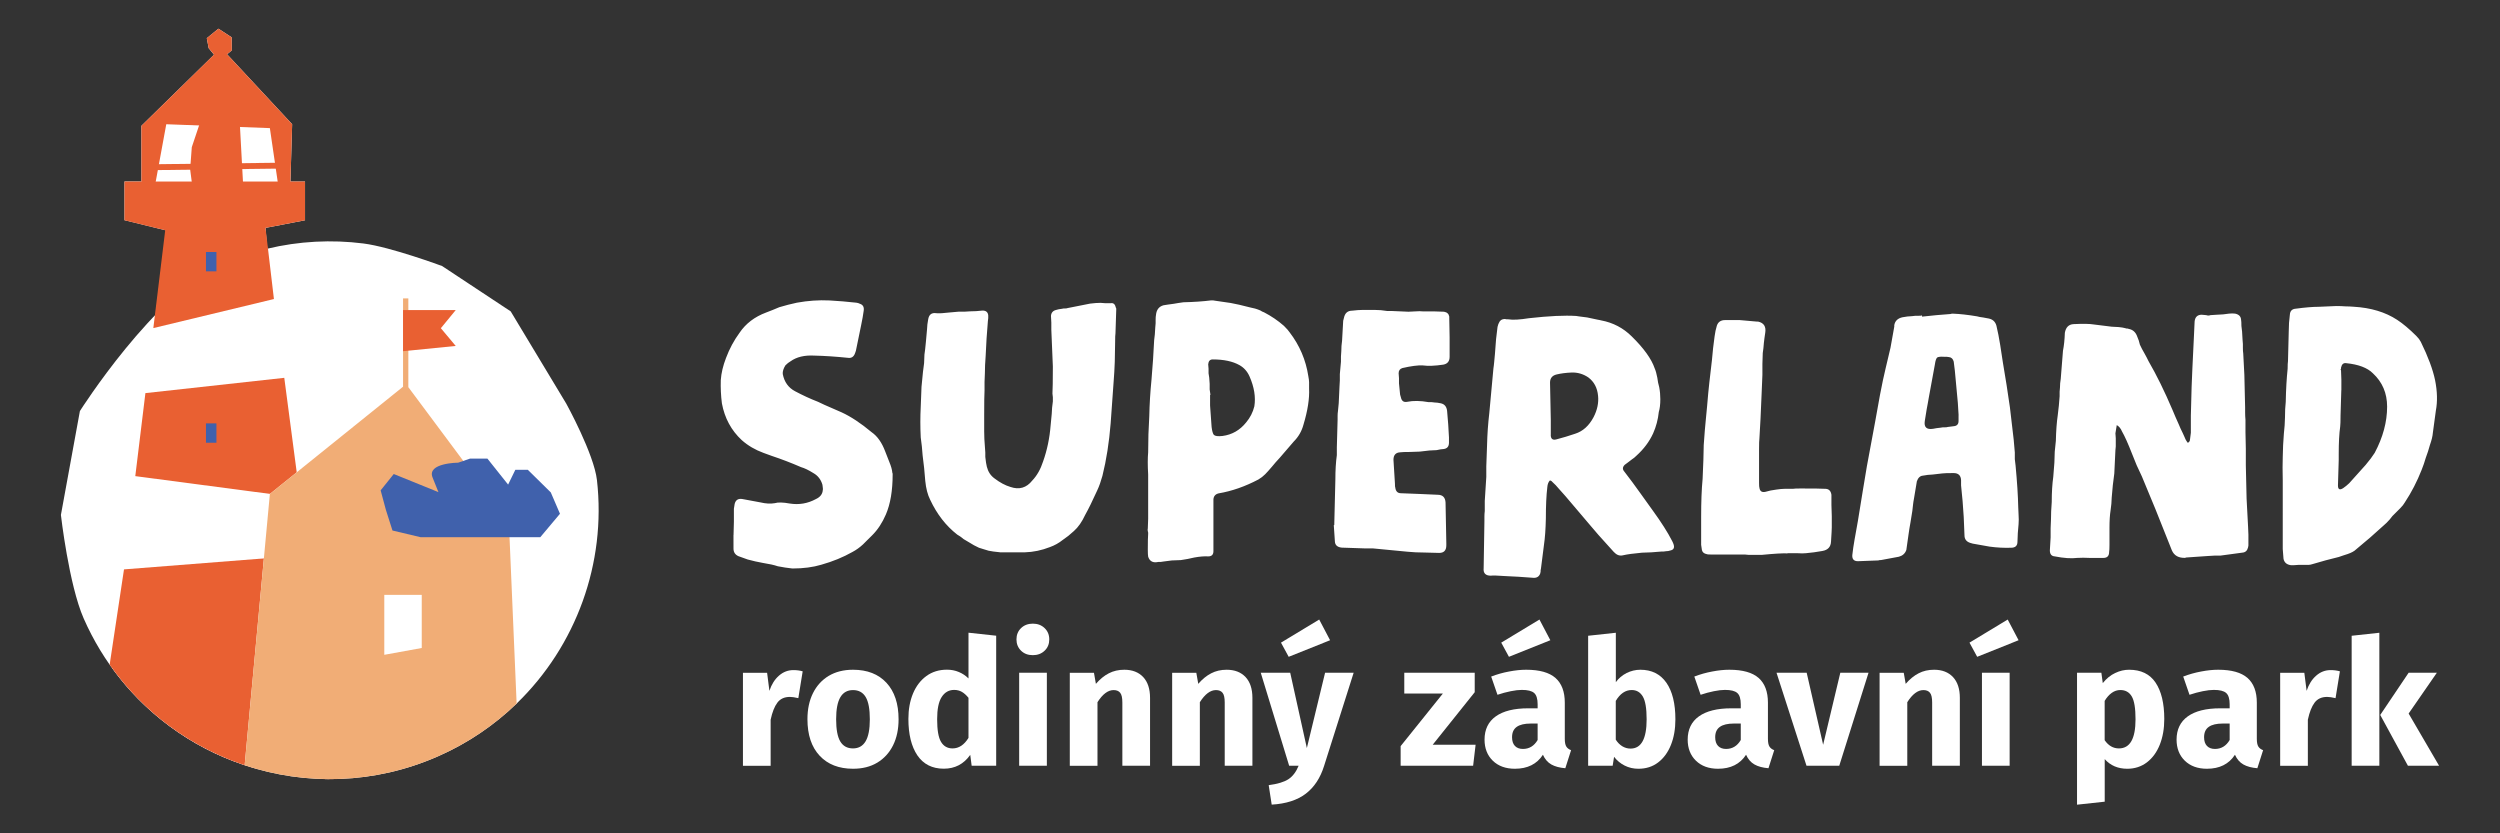 <?xml version="1.0" encoding="utf-8"?>
<!-- Generator: Adobe Illustrator 23.1.0, SVG Export Plug-In . SVG Version: 6.00 Build 0)  -->
<svg version="1.1" id="Слой_1" xmlns="http://www.w3.org/2000/svg" xmlns:xlink="http://www.w3.org/1999/xlink" x="0px" y="0px"
	 viewBox="0 0 425.2 141.73" style="enable-background:new 0 0 425.2 141.73;" xml:space="preserve">
<rect x="0" y="0" width="425.2" height="141.73" fill="#333333" stroke="none"/>
<style type="text/css">
	.st0{fill:#4061AC;}
	.st1{fill-rule:evenodd;clip-rule:evenodd;fill:#4061AC;}
	.st2{fill:#FFFFFF;}
	.st3{fill:#E96032;}
	.st4{fill-rule:evenodd;clip-rule:evenodd;fill:#E96032;}
	.st5{fill-rule:evenodd;clip-rule:evenodd;fill:#F1AD76;}
	.st6{fill-rule:evenodd;clip-rule:evenodd;fill:#FFFFFF;}
</style>
<g>
	<path class="st2" d="M134.94,113.97c0.58,0,1.1,0.07,1.58,0.21l-0.74,4.56c-0.6-0.14-1.07-0.21-1.43-0.21
		c-0.93,0-1.64,0.32-2.13,0.97c-0.49,0.65-0.87,1.61-1.15,2.91v7.84h-4.71v-15.82h4.11l0.39,3.07c0.36-1.09,0.9-1.95,1.62-2.58
		C133.21,114.28,134.03,113.97,134.94,113.97"/>
	<path class="st2" d="M145.08,117.37c-0.95,0-1.67,0.4-2.15,1.21c-0.48,0.8-0.72,2.05-0.72,3.74c0,1.73,0.23,2.99,0.7,3.78
		c0.47,0.79,1.19,1.19,2.16,1.19c0.95,0,1.67-0.4,2.15-1.21c0.48-0.8,0.72-2.05,0.72-3.74c0-1.73-0.23-2.99-0.7-3.78
		C146.77,117.77,146.05,117.37,145.08,117.37 M145.08,113.91c2.42,0,4.32,0.74,5.69,2.22c1.37,1.48,2.06,3.55,2.06,6.21
		c0,1.69-0.31,3.16-0.94,4.43c-0.63,1.26-1.52,2.24-2.68,2.94c-1.16,0.7-2.54,1.04-4.13,1.04c-2.4,0-4.3-0.74-5.68-2.22
		c-1.38-1.48-2.07-3.55-2.07-6.21c0-1.69,0.31-3.16,0.94-4.43c0.63-1.26,1.52-2.24,2.68-2.94
		C142.11,114.26,143.49,113.91,145.08,113.91z"/>
	<path class="st2" d="M162.01,127.29c1.07,0,1.98-0.6,2.71-1.79v-6.82c-0.38-0.46-0.75-0.79-1.13-1.01
		c-0.38-0.22-0.81-0.33-1.31-0.33c-0.89,0-1.6,0.4-2.12,1.21c-0.52,0.8-0.77,2.06-0.77,3.77c0,1.85,0.22,3.14,0.67,3.87
		C160.5,126.92,161.15,127.29,162.01,127.29 M169.43,130.24h-4.17l-0.24-1.85c-1.11,1.57-2.61,2.35-4.5,2.35
		c-1.97,0-3.46-0.76-4.49-2.26c-1.02-1.51-1.53-3.58-1.53-6.2c0-1.63,0.26-3.07,0.79-4.34c0.53-1.26,1.29-2.25,2.28-2.97
		c0.99-0.72,2.16-1.07,3.49-1.07c0.72,0,1.39,0.13,2.01,0.39c0.63,0.26,1.18,0.63,1.65,1.1v-7.78l4.71,0.51V130.24z"/>
	<path class="st2" d="M175.66,106.07c0.81,0,1.48,0.25,2.01,0.76c0.53,0.51,0.79,1.15,0.79,1.92c0,0.77-0.26,1.42-0.79,1.92
		c-0.53,0.51-1.2,0.76-2.01,0.76c-0.81,0-1.48-0.25-2-0.76c-0.52-0.51-0.78-1.15-0.78-1.92c0-0.77,0.26-1.42,0.78-1.92
		C174.18,106.33,174.85,106.07,175.66,106.07 M173.34,130.24v-15.82h4.71v15.82H173.34z"/>
	<path class="st2" d="M191.22,113.91c1.37,0,2.44,0.42,3.22,1.25c0.77,0.83,1.16,2.01,1.16,3.52v11.56h-4.71v-10.76
		c0-0.79-0.12-1.35-0.37-1.65c-0.25-0.31-0.62-0.46-1.12-0.46c-0.95,0-1.87,0.69-2.74,2.06v10.82h-4.71v-15.82h4.11l0.33,1.88
		c0.68-0.79,1.41-1.39,2.19-1.79C189.37,114.11,190.25,113.91,191.22,113.91"/>
	<path class="st2" d="M208.63,113.91c1.37,0,2.44,0.42,3.22,1.25c0.77,0.83,1.16,2.01,1.16,3.52v11.56h-4.71v-10.76
		c0-0.79-0.12-1.35-0.37-1.65c-0.25-0.31-0.62-0.46-1.12-0.46c-0.95,0-1.87,0.69-2.74,2.06v10.82h-4.71v-15.82h4.11l0.33,1.88
		c0.68-0.79,1.41-1.39,2.19-1.79C206.78,114.11,207.65,113.91,208.63,113.91"/>
	<path class="st2" d="M219.18,111.71l-1.31-2.41l6.5-3.93l1.85,3.52L219.18,111.71z M225.2,130.27c-0.64,2.05-1.67,3.62-3.11,4.72
		c-1.44,1.1-3.37,1.72-5.8,1.86l-0.51-3.31c1.51-0.2,2.63-0.54,3.35-1.01c0.73-0.48,1.31-1.24,1.74-2.29h-1.61l-4.83-15.82h5.01
		l2.83,12.81l3.1-12.81h4.86L225.2,130.27z"/>
	<polygon class="st2" points="243.67,126.67 250.97,126.67 250.55,130.24 238.22,130.24 238.22,126.9 245.4,117.96 238.84,117.96 
		238.84,114.42 250.82,114.42 250.82,117.73 	"/>
	<path class="st2" d="M256.64,111.71l-1.31-2.41l6.5-3.93l1.85,3.52L256.64,111.71z M259.02,127.38c1.07,0,1.91-0.51,2.5-1.52v-2.8
		h-1.16c-1.07,0-1.87,0.19-2.4,0.57c-0.53,0.38-0.79,0.96-0.79,1.76c0,0.64,0.16,1.13,0.49,1.48
		C257.99,127.21,258.44,127.38,259.02,127.38z M266.14,125.65c0,0.6,0.08,1.03,0.25,1.31c0.17,0.28,0.44,0.49,0.82,0.63l-0.98,3.07
		c-0.97-0.08-1.77-0.29-2.38-0.64c-0.62-0.35-1.09-0.9-1.43-1.65c-1.03,1.59-2.62,2.38-4.77,2.38c-1.57,0-2.82-0.46-3.76-1.37
		c-0.93-0.91-1.4-2.11-1.4-3.58c0-1.73,0.64-3.05,1.91-3.96c1.27-0.91,3.11-1.37,5.51-1.37h1.61v-0.69c0-0.93-0.2-1.57-0.6-1.92
		c-0.4-0.35-1.09-0.52-2.09-0.52c-0.52,0-1.14,0.07-1.88,0.22c-0.74,0.15-1.49,0.35-2.26,0.61l-1.07-3.1
		c0.99-0.38,2.01-0.67,3.05-0.86c1.04-0.2,2.01-0.3,2.91-0.3c2.26,0,3.92,0.47,4.98,1.4c1.05,0.93,1.58,2.33,1.58,4.2V125.65z"/>
	<path class="st2" d="M277.32,127.32c1.83,0,2.74-1.66,2.74-4.98c0-1.87-0.22-3.16-0.66-3.89c-0.44-0.73-1.06-1.09-1.88-1.09
		c-1.07,0-1.98,0.62-2.71,1.85v6.59c0.3,0.48,0.67,0.85,1.1,1.12C276.36,127.19,276.82,127.32,277.32,127.32 M278.99,113.91
		c1.93,0,3.4,0.74,4.43,2.21c1.02,1.47,1.53,3.55,1.53,6.23c0,1.63-0.25,3.08-0.76,4.35c-0.51,1.27-1.23,2.26-2.18,2.98
		c-0.94,0.72-2.06,1.07-3.35,1.07c-0.85,0-1.63-0.18-2.34-0.54c-0.71-0.36-1.31-0.85-1.8-1.49l-0.24,1.52h-4.17v-22.11l4.71-0.51
		v8.4c0.48-0.66,1.09-1.17,1.83-1.55C277.4,114.1,278.18,113.91,278.99,113.91z"/>
	<path class="st2" d="M293.57,127.38c1.07,0,1.91-0.51,2.5-1.52v-2.8h-1.16c-1.07,0-1.87,0.19-2.4,0.57
		c-0.53,0.38-0.79,0.96-0.79,1.76c0,0.64,0.16,1.13,0.49,1.48C292.54,127.21,292.99,127.38,293.57,127.38 M300.69,125.65
		c0,0.6,0.08,1.03,0.25,1.31c0.17,0.28,0.44,0.49,0.82,0.63l-0.98,3.07c-0.97-0.08-1.77-0.29-2.38-0.64
		c-0.62-0.35-1.09-0.9-1.43-1.65c-1.03,1.59-2.62,2.38-4.77,2.38c-1.57,0-2.82-0.46-3.76-1.37c-0.93-0.91-1.4-2.11-1.4-3.58
		c0-1.73,0.64-3.05,1.91-3.96c1.27-0.91,3.11-1.37,5.51-1.37h1.61v-0.69c0-0.93-0.2-1.57-0.6-1.92c-0.4-0.35-1.09-0.52-2.09-0.52
		c-0.52,0-1.14,0.07-1.88,0.22c-0.74,0.15-1.49,0.35-2.26,0.61l-1.07-3.1c0.99-0.38,2.01-0.67,3.05-0.86c1.04-0.2,2.01-0.3,2.91-0.3
		c2.26,0,3.92,0.47,4.98,1.4c1.05,0.93,1.58,2.33,1.58,4.2V125.65z"/>
	<polygon class="st2" points="307.25,130.24 302.15,114.42 307.28,114.42 310.08,126.67 313,114.42 317.8,114.42 312.82,130.24 	"/>
	<path class="st2" d="M328.95,113.91c1.37,0,2.44,0.42,3.22,1.25c0.77,0.83,1.16,2.01,1.16,3.52v11.56h-4.71v-10.76
		c0-0.79-0.12-1.35-0.37-1.65c-0.25-0.31-0.62-0.46-1.12-0.46c-0.95,0-1.87,0.69-2.74,2.06v10.82h-4.71v-15.82h4.11l0.33,1.88
		c0.68-0.79,1.41-1.39,2.19-1.79C327.09,114.11,327.97,113.91,328.95,113.91"/>
	<path class="st2" d="M336.28,111.71l-1.31-2.41l6.5-3.93l1.85,3.52L336.28,111.71z M337.09,130.24v-15.82h4.71v15.82H337.09z"/>
	<path class="st2" d="M360.38,127.29c1.89,0,2.83-1.65,2.83-4.95c0-1.87-0.21-3.16-0.64-3.89c-0.43-0.73-1.08-1.09-1.95-1.09
		c-0.52,0-1,0.16-1.45,0.48c-0.45,0.32-0.85,0.77-1.21,1.37v6.68C358.6,126.82,359.41,127.29,360.38,127.29 M362.11,113.91
		c2.03,0,3.53,0.73,4.51,2.19c0.98,1.46,1.48,3.52,1.48,6.18c0,1.63-0.25,3.08-0.76,4.37c-0.51,1.28-1.24,2.28-2.19,3.01
		c-0.95,0.72-2.07,1.09-3.34,1.09c-1.59,0-2.87-0.55-3.84-1.64v7.24l-4.71,0.51v-22.44h4.14l0.24,1.76c0.62-0.77,1.32-1.35,2.1-1.71
		C360.53,114.09,361.32,113.91,362.11,113.91z"/>
	<path class="st2" d="M376.72,127.38c1.07,0,1.91-0.51,2.5-1.52v-2.8h-1.16c-1.07,0-1.87,0.19-2.4,0.57
		c-0.53,0.38-0.79,0.96-0.79,1.76c0,0.64,0.16,1.13,0.49,1.48C375.69,127.21,376.14,127.38,376.72,127.38 M383.84,125.65
		c0,0.6,0.08,1.03,0.25,1.31c0.17,0.28,0.44,0.49,0.82,0.63l-0.98,3.07c-0.97-0.08-1.77-0.29-2.38-0.64
		c-0.62-0.35-1.09-0.9-1.43-1.65c-1.03,1.59-2.62,2.38-4.77,2.38c-1.57,0-2.82-0.46-3.76-1.37c-0.93-0.91-1.4-2.11-1.4-3.58
		c0-1.73,0.64-3.05,1.91-3.96c1.27-0.91,3.11-1.37,5.51-1.37h1.61v-0.69c0-0.93-0.2-1.57-0.6-1.92c-0.4-0.35-1.09-0.52-2.09-0.52
		c-0.52,0-1.14,0.07-1.88,0.22c-0.74,0.15-1.49,0.35-2.26,0.61l-1.07-3.1c0.99-0.38,2.01-0.67,3.05-0.86c1.04-0.2,2.01-0.3,2.91-0.3
		c2.26,0,3.92,0.47,4.98,1.4c1.05,0.93,1.58,2.33,1.58,4.2V125.65z"/>
	<path class="st2" d="M396.39,113.97c0.58,0,1.1,0.07,1.58,0.21l-0.74,4.56c-0.6-0.14-1.07-0.21-1.43-0.21
		c-0.93,0-1.64,0.32-2.13,0.97c-0.49,0.65-0.87,1.61-1.15,2.91v7.84h-4.71v-15.82h4.11l0.39,3.07c0.36-1.09,0.9-1.95,1.62-2.58
		C394.66,114.28,395.47,113.97,396.39,113.97"/>
	<path class="st2" d="M414.84,130.24h-5.3l-4.71-8.64l4.83-7.18h4.8l-4.8,6.94L414.84,130.24z M399.97,130.24v-22.11l4.71-0.51
		v22.62H399.97z"/>
	<path class="st2" d="M170.07,93.93c-0.85-0.08-1.49-0.17-1.91-0.26l-0.83-0.25l-0.83-0.26c-0.64-0.3-1.15-0.57-1.53-0.83
		l-1.08-0.64l-0.32-0.26l-0.26-0.19l-0.51-0.32c-1.91-1.49-3.45-3.47-4.6-5.93c-0.43-0.85-0.7-1.91-0.83-3.19l-0.19-2.17l-0.26-2.17
		l-0.13-1.53l-0.19-1.53c-0.09-1.74-0.09-3.49,0-5.23c0-0.13,0.04-1.25,0.13-3.38l0.25-2.55c0.04-0.34,0.11-0.83,0.19-1.47
		l0.06-1.47l0.06-0.45l0.06-0.45c0.04-0.47,0.08-0.89,0.13-1.28c0.08-0.98,0.15-1.68,0.19-2.11l0.06-0.83l0.13-0.83
		c0.13-0.85,0.59-1.21,1.4-1.08c0.47,0.04,1.23,0,2.3-0.13l1.47-0.13h1.02l0.96-0.06c0.64,0,1.34-0.04,2.11-0.13
		c0.59,0,0.91,0.28,0.96,0.83v0.45l-0.06,0.51c-0.17,1.96-0.3,3.94-0.38,5.93c-0.09,1.11-0.13,2.08-0.13,2.94l-0.06,1.47v1.47
		c-0.04,0.64-0.06,2.04-0.06,4.21v2.74c0,0.81,0.04,1.72,0.13,2.74l0.06,0.83v0.77c0.08,0.76,0.17,1.32,0.26,1.66
		c0.21,0.85,0.64,1.51,1.28,1.98c0.94,0.72,1.85,1.21,2.74,1.47c1.49,0.51,2.72,0.15,3.7-1.08c0.81-0.85,1.42-1.93,1.85-3.26
		c0.68-1.91,1.11-3.96,1.28-6.13c0.04-0.38,0.11-1.04,0.19-1.98l0.06-1.02l0.13-1.08v-0.7L179,66.94c0.04-0.68,0.07-2.21,0.07-4.6
		l-0.26-6.25v-1.21l-0.06-1.15c0.04-0.55,0.34-0.89,0.89-1.02c0.25-0.08,0.57-0.15,0.96-0.19l0.32-0.06h0.26
		c0.17,0,0.3-0.02,0.38-0.06l1.92-0.38l1.91-0.38c0.68-0.09,1.28-0.13,1.79-0.13l0.83,0.06h0.89c0.47-0.09,0.76,0.17,0.89,0.77
		l0.06,0.13v0.19c-0.09,2.38-0.13,3.72-0.13,4.02c-0.04,0.21-0.06,0.72-0.06,1.53l-0.06,3.32c-0.04,1.19-0.11,2.3-0.19,3.32
		l-0.51,7.15c-0.26,3.23-0.72,6.21-1.4,8.93c-0.26,0.94-0.55,1.77-0.89,2.49c-0.81,1.79-1.49,3.17-2.04,4.15
		c-0.55,1.19-1.19,2.1-1.91,2.74l-0.96,0.83l-0.96,0.7c-0.64,0.51-1.36,0.92-2.17,1.21c-1.4,0.55-2.83,0.85-4.28,0.89H170.07z
		 M222.65,66.11c0.08,1.7-0.24,3.74-0.96,6.13c-0.3,1.11-0.85,2.06-1.66,2.87l-2.36,2.74l-0.7,0.77l-0.64,0.76
		c-0.47,0.55-0.85,0.98-1.15,1.28c-0.34,0.34-0.72,0.64-1.15,0.89c-2.26,1.19-4.51,1.98-6.76,2.36c-0.55,0.13-0.85,0.47-0.89,1.02
		v8.81c0,0.6-0.3,0.89-0.89,0.89c-0.64-0.04-1.42,0.02-2.36,0.19l-1.15,0.25l-1.15,0.19l-1.53,0.06c-0.64,0.09-1.13,0.15-1.47,0.19
		l-0.38,0.06h-0.38c-0.21,0.04-0.36,0.06-0.45,0.06c-0.68,0.04-1.13-0.28-1.34-0.96c-0.04-0.21-0.06-0.6-0.06-1.15
		c0-1.4,0.02-2.32,0.06-2.74v-0.19l-0.06-0.25c-0.04-0.17-0.04-0.32,0-0.45l0.06-1.66v-7.53c-0.09-1.53-0.09-2.79,0-3.77
		c0-2.04,0.06-4.08,0.19-6.13c0.04-2.04,0.17-4.13,0.38-6.25l0.26-3.38l0.19-3.32c0.09-0.55,0.15-1.28,0.19-2.17l0.06-0.7v-0.57
		c0-0.38,0.02-0.66,0.06-0.83c0.08-0.89,0.51-1.45,1.28-1.66l0.38-0.06l0.38-0.06c0.34-0.04,0.66-0.08,0.96-0.13l0.77-0.13
		l0.89-0.13c1.79-0.04,3.36-0.15,4.72-0.32h0.32l0.38,0.06l2.62,0.38c1.11,0.21,1.96,0.41,2.55,0.57l0.77,0.19l0.83,0.19
		c0.3,0.09,0.59,0.19,0.89,0.32l0.32,0.19l0.32,0.13c1.23,0.64,2.36,1.4,3.38,2.3c0.51,0.51,0.83,0.87,0.96,1.09
		c1.7,2.21,2.77,4.7,3.19,7.47c0.08,0.43,0.13,0.77,0.13,1.02V66.11z M205.81,67.19v1.79l0.26,3.64c0.08,0.68,0.21,1.13,0.38,1.34
		c0.21,0.21,0.7,0.28,1.47,0.19c1.62-0.21,2.96-0.98,4.02-2.3c0.68-0.81,1.15-1.72,1.4-2.74c0.25-1.57-0.02-3.28-0.83-5.11
		c-0.38-0.85-0.96-1.49-1.72-1.91c-1.15-0.64-2.66-0.96-4.53-0.96c-0.47,0-0.72,0.28-0.77,0.83l0.06,0.76v0.77
		c0.09,0.38,0.15,0.98,0.19,1.79v0.96l0.13,0.89L205.81,67.19z M226.93,89.34l0.19-7.78c0-1.57,0.08-2.96,0.25-4.15v-1.34
		c0-0.34,0.04-1.91,0.13-4.72V70.7c0-0.25,0.02-0.51,0.06-0.77l0.13-1.34l0.13-2.81l0.06-1.08v-1.08c0.09-0.85,0.15-1.55,0.19-2.11
		v-0.89l0.06-0.89c0-0.6,0.04-1.19,0.13-1.79l0.19-3.38l0.13-0.51c0.17-0.81,0.64-1.21,1.4-1.21c0.68-0.08,1.3-0.13,1.85-0.13h1.91
		c0.72,0,1.47,0.06,2.23,0.19h0.83l1.4,0.06l1.34,0.06l1.21-0.06c0.51-0.04,0.92-0.04,1.21,0h1.85l1.79,0.06
		c0.51,0.09,0.81,0.36,0.89,0.83v0.25l0.06,3.26v3.32c0,0.77-0.36,1.21-1.08,1.34c-1.4,0.21-2.57,0.26-3.51,0.13
		c-0.81-0.04-1.96,0.11-3.44,0.45c-0.43,0.13-0.64,0.43-0.64,0.89l0.06,0.83v0.89l0.19,1.91l0.13,0.45
		c0.13,0.64,0.49,0.89,1.09,0.77c1.02-0.21,2.23-0.19,3.64,0.06h0.51l0.51,0.06c0.26,0,0.6,0.04,1.02,0.13
		c0.64,0.13,1,0.55,1.09,1.28l0.19,2.3l0.13,2.23v0.89c0,0.64-0.3,1-0.89,1.08l-0.57,0.06l-0.64,0.13l-1.21,0.06
		c-0.38,0.04-0.93,0.11-1.66,0.19l-1.66,0.06c-0.85,0-1.4,0.02-1.66,0.06c-0.77,0.04-1.15,0.47-1.15,1.28l0.25,4.02
		c0,0.43,0.02,0.66,0.06,0.7c0.08,0.64,0.4,0.96,0.96,0.96c1.96,0.09,3.06,0.13,3.32,0.13l2.93,0.13c0.85,0,1.3,0.45,1.34,1.34v0.06
		l0.13,6.83v0.38c0,0.85-0.41,1.28-1.21,1.28l-2.68-0.07c-0.85,0-1.75-0.04-2.68-0.13l-5.94-0.57h-1.4l-3.89-0.13
		c-0.72-0.08-1.11-0.42-1.15-1.02l-0.19-2.81H226.93z M262.92,88.19c-0.04,1.83-0.15,3.32-0.32,4.47l-0.51,4.02
		c0,0.04-0.02,0.15-0.06,0.32v0.19l-0.06,0.32c-0.17,0.51-0.53,0.77-1.08,0.77l-2.68-0.19l-1.21-0.06l-1.15-0.06
		c-1.19-0.09-1.96-0.11-2.3-0.06c-0.89,0-1.3-0.43-1.21-1.28c0-0.47,0.04-3.13,0.13-7.98v-0.77c0-0.34,0.02-0.66,0.06-0.96v-1.72
		l0.26-4.09v-1.79c0.08-2.13,0.13-3.34,0.13-3.64c0.04-1.83,0.17-3.64,0.38-5.42l0.7-7.59l0.07-0.51l0.06-0.57
		c0.04-0.47,0.08-0.94,0.13-1.4c0.08-1.11,0.15-1.94,0.19-2.49l0.25-2.1l0.13-0.45l0.06-0.13l0.06-0.13
		c0.17-0.42,0.51-0.64,1.02-0.64c0.04,0.04,0.23,0.06,0.57,0.06c0.77,0.13,1.94,0.06,3.51-0.19c3.4-0.38,6.08-0.51,8.04-0.38
		l0.38,0.06l0.45,0.06c0.38,0.04,0.72,0.09,1.02,0.13l1.79,0.38l0.32,0.06l0.26,0.06c2.04,0.38,3.79,1.3,5.23,2.74
		c2.04,2,3.34,3.81,3.89,5.42c0.17,0.38,0.32,0.92,0.45,1.6l0.13,0.83l0.19,0.77c0.13,0.68,0.19,1.36,0.19,2.04
		c0,0.89-0.09,1.62-0.26,2.17c-0.13,1.28-0.45,2.49-0.96,3.64c-0.64,1.4-1.59,2.68-2.87,3.83c-0.26,0.26-0.49,0.45-0.7,0.57
		l-0.76,0.58l-0.51,0.38c-0.38,0.38-0.4,0.77-0.06,1.15l1.4,1.85l1.34,1.85l2.11,2.94c1.45,2,2.53,3.7,3.25,5.11l0.13,0.26
		l0.13,0.32c0.21,0.6,0.04,0.96-0.51,1.08c-0.26,0.09-0.51,0.13-0.77,0.13l-0.45,0.06h-0.38l-1.66,0.13l-1.59,0.06
		c-1.45,0.13-2.53,0.28-3.26,0.45c-0.55,0.13-1.06-0.06-1.53-0.57c-2.17-2.38-3.49-3.87-3.96-4.47l-4.28-5.04l-1.08-1.21
		c-0.38-0.47-0.75-0.85-1.09-1.15l-0.19-0.19l-0.13-0.06l-0.13-0.06c-0.26,0.26-0.41,0.64-0.45,1.15
		C263,84.23,262.92,86.02,262.92,88.19z M263.75,73.96c0,0.68,0.32,0.94,0.96,0.77l1.6-0.45l1.59-0.51
		c1.32-0.42,2.36-1.36,3.13-2.81c0.64-1.23,0.89-2.45,0.77-3.64c-0.13-1.36-0.68-2.4-1.66-3.13c-0.89-0.6-1.85-0.87-2.87-0.83
		c-0.94,0.04-1.77,0.15-2.49,0.32c-0.77,0.17-1.15,0.64-1.15,1.4c0.08,3.74,0.13,5.87,0.13,6.38V73.96z M304.02,94.12
		c-0.77-0.04-2.21,0.04-4.34,0.25h-2.3l-0.64-0.06h-5.81c-0.38,0-0.6-0.02-0.64-0.06c-0.47-0.09-0.74-0.32-0.83-0.7l-0.13-0.89
		v-4.72c0-2.59,0.08-4.76,0.25-6.51c0-0.17,0.04-1.23,0.13-3.19l0.06-2.55c0.08-1.11,0.15-1.96,0.19-2.55l0.19-2.04l0.19-1.98
		c0.13-1.62,0.26-2.96,0.38-4.02l0.45-3.89l0.19-1.98l0.26-2.04c0.08-0.64,0.21-1.23,0.38-1.79c0.21-0.64,0.68-0.96,1.4-0.96h2.49
		l2.94,0.26h0.19c0.98,0.21,1.38,0.85,1.21,1.91l-0.13,0.89L300,58.32c-0.04,0.64-0.11,1.21-0.19,1.72l-0.06,1.85v1.85
		c-0.09,1.96-0.13,3-0.13,3.13l-0.19,4.34l-0.19,3.38c-0.04,0.25-0.06,0.85-0.06,1.79v5.74c0,0.47,0.02,0.75,0.06,0.83
		c0.08,0.6,0.42,0.83,1.02,0.7c0.55-0.17,1.17-0.3,1.85-0.38c0.6-0.09,1.06-0.13,1.4-0.13h1.4c0.21-0.04,0.66-0.06,1.34-0.06
		c2.21,0,3.64,0.02,4.28,0.06c0.55,0.04,0.87,0.38,0.96,1.02v1.72l0.06,1.91v1.91c0,0.25-0.04,1.06-0.13,2.42
		c-0.04,0.89-0.53,1.43-1.47,1.59c-0.94,0.17-1.87,0.3-2.81,0.38c-0.38,0.04-0.85,0.04-1.4,0H304.02z M326.93,53.85l2.42-0.25
		l2.36-0.19l0.26-0.06h0.25c1.11,0.04,2.45,0.19,4.02,0.45c0.3,0.09,0.64,0.15,1.02,0.19c0.51,0.09,0.85,0.15,1.02,0.19
		c0.77,0.17,1.21,0.68,1.34,1.53c0.17,0.68,0.36,1.66,0.57,2.94l0.45,2.94l0.64,3.89l0.57,3.83l0.32,2.74l0.32,2.74
		c0.04,0.43,0.1,1.15,0.19,2.17v1.15l0.13,1.08c0.26,2.77,0.41,5.11,0.45,7.02c0.04,0.55,0.06,1,0.06,1.34
		c0.04,0.55,0.04,1.08,0,1.59l-0.13,1.53l-0.06,1.47c0,0.68-0.36,1.02-1.09,1.02c-1.19,0.04-2.4-0.02-3.64-0.19l-2.87-0.51
		l-0.45-0.13c-0.64-0.21-0.96-0.64-0.96-1.28l-0.13-3.13l-0.19-2.68l-0.26-2.68v-0.89c-0.04-0.81-0.47-1.21-1.27-1.21
		c-0.98,0-1.62,0.02-1.91,0.06c-0.3,0.04-0.85,0.11-1.66,0.19l-0.83,0.06l-0.83,0.13c-0.47,0.04-0.81,0.36-1.02,0.96l-0.51,3.06
		l-0.07,0.38l-0.06,0.45c-0.04,0.38-0.09,0.76-0.13,1.15l-0.32,1.98c-0.13,0.68-0.23,1.34-0.32,1.98c-0.13,0.85-0.26,1.75-0.38,2.68
		c-0.21,0.6-0.64,0.98-1.27,1.15l-3.06,0.57h-0.19l-0.26,0.06c-2.13,0.08-3.28,0.13-3.45,0.13c-0.68,0-1-0.34-0.96-1.02
		c0.09-0.81,0.21-1.68,0.38-2.62l0.57-3.19l0.83-5.11l0.7-4.21c0.77-4.17,1.23-6.68,1.4-7.53l0.83-4.6c0.34-1.79,0.66-3.3,0.96-4.53
		l0.83-3.51l0.32-1.79l0.32-1.79v-0.25c0.13-0.72,0.6-1.17,1.4-1.34l0.83-0.13l0.83-0.06l0.51-0.06h0.51c0.3,0,0.51-0.02,0.64-0.06
		V53.85z M333.12,70.64c0-0.13-0.04-0.83-0.13-2.11l-0.51-5.49l-0.19-1.53c-0.13-0.47-0.38-0.72-0.77-0.77l-0.45-0.06h-0.45
		c-0.55-0.04-0.94,0-1.15,0.13c-0.17,0.17-0.3,0.55-0.38,1.15l-1.02,5.55l-0.19,1.08l-0.19,1.02l-0.32,1.98
		c-0.17,1.06,0.3,1.51,1.4,1.34c0.38-0.08,0.81-0.15,1.28-0.19l0.38-0.06h0.32c0.25,0,0.42-0.02,0.51-0.06l1.02-0.13
		c0.55-0.04,0.83-0.34,0.83-0.89V70.64z M359.79,73.7l0.06,0.83v1.4l-0.06,0.64l-0.19,3.96l-0.25,1.98
		c-0.04,0.43-0.11,1.13-0.19,2.1l-0.06,1.09l-0.13,1.08c-0.13,0.81-0.19,1.79-0.19,2.94v2.94c0,0.6-0.02,1-0.06,1.21
		c0,0.68-0.32,1.02-0.96,1.02h-2.42c-0.68-0.04-1.36-0.04-2.04,0c-1.02,0.13-2.3,0.04-3.83-0.26c-0.55-0.04-0.83-0.38-0.83-1.02
		c0-0.21,0.04-0.96,0.13-2.23v-1.53l0.06-1.47c0-0.89,0.04-1.89,0.13-3c0-1.66,0.09-3.08,0.26-4.28l0.19-2.42l0.06-1.85
		c0.08-0.77,0.15-1.38,0.19-1.85c0.04-1.74,0.15-3.19,0.32-4.34l0.19-1.66l0.13-1.59v-0.77l0.06-0.7c0-0.47,0.04-0.96,0.13-1.47
		l0.38-4.79c0.17-0.85,0.28-1.87,0.32-3.06c0.17-0.94,0.66-1.42,1.47-1.47c1.62-0.08,2.77-0.06,3.45,0.06l1.53,0.19l1.53,0.19
		l1.15,0.06c0.47,0.04,0.85,0.11,1.15,0.19c0.04,0,0.11,0.02,0.19,0.06h0.19l0.19,0.06c0.72,0.13,1.21,0.57,1.47,1.34l0.25,0.64
		l0.19,0.7c0.21,0.47,0.47,0.96,0.77,1.47l0.38,0.7l0.32,0.64c1.36,2.34,2.72,5.11,4.08,8.3l0.51,1.21l0.57,1.28
		c0.17,0.43,0.38,0.89,0.64,1.4l0.26,0.57l0.25,0.57c0.09,0.17,0.21,0.36,0.38,0.57c0.13-0.08,0.23-0.19,0.32-0.32l0.06-0.38
		l0.13-1.02V70.7c0.08-3.06,0.13-4.7,0.13-4.91l0.13-3.13l0.25-5.17c0.09-1.7,0.13-2.64,0.13-2.81c0.08-0.77,0.49-1.15,1.21-1.15
		l0.77,0.07c0.25,0.09,0.49,0.09,0.7,0l1.08-0.07l1.08-0.06l1.02-0.13c0.38-0.04,0.72-0.04,1.02,0c0.64,0.13,0.98,0.47,1.02,1.02
		c0.04,0.21,0.06,0.57,0.06,1.08c0.09,0.51,0.15,1.28,0.19,2.3l0.06,0.77v0.64c0,0.43,0.02,0.75,0.06,0.96l0.19,3.64l0.13,5.55v0.83
		c0,0.43,0.02,0.85,0.06,1.28v2.1l0.06,2.81v2.81c0,0.3,0.04,2.19,0.13,5.68l0.25,4.72l0.06,1.4v1.85l-0.06,0.32
		c-0.13,0.55-0.45,0.85-0.96,0.89l-3.77,0.51h-1.02l-1.02,0.06l-3.77,0.26h-0.06l-0.06,0.06c-1.15,0.04-1.91-0.38-2.3-1.28
		l-1.4-3.51l-1.4-3.51l-2.3-5.55l-0.89-1.91l-0.77-1.91c-0.68-1.74-1.25-3.02-1.72-3.83c-0.21-0.51-0.51-0.87-0.89-1.08L359.79,73.7
		z M388.25,81.74c-0.04-1.62-0.04-2.96,0-4.02l0.06-1.98l0.13-1.98l0.13-1.4l0.06-1.34c0-1.02,0.04-1.91,0.13-2.68
		c0.04-2.13,0.15-4,0.32-5.62c0-0.64,0.02-1.06,0.06-1.28c0-0.34,0.04-2.04,0.13-5.11c0-0.94,0.06-1.87,0.19-2.81
		c0.04-0.64,0.38-0.98,1.02-1.02c1.57-0.21,2.87-0.32,3.89-0.32l3-0.13c0.51,0,1.04,0.02,1.6,0.06c0.38,0,0.83,0.02,1.34,0.06
		c2.94,0.17,5.4,0.92,7.4,2.23c0.98,0.64,2.06,1.55,3.26,2.74l0.45,0.51l0.32,0.51c1.23,2.51,2.04,4.68,2.42,6.51
		c0.38,1.91,0.42,3.64,0.13,5.17l-0.51,3.77c-0.04,0.55-0.21,1.26-0.51,2.11l-0.32,1.08l-0.38,1.08l-0.32,1.02l-0.38,1.02
		c-0.77,1.96-1.72,3.81-2.87,5.55c-0.17,0.3-0.42,0.62-0.76,0.96l-0.83,0.83l-0.51,0.51l-0.45,0.57c-0.38,0.43-0.7,0.75-0.96,0.96
		l-2.36,2.11l-2.42,2.04c-0.3,0.3-0.77,0.55-1.4,0.77l-0.77,0.25l-0.76,0.26l-2.23,0.57l-2.23,0.64c-0.26,0.08-0.47,0.13-0.64,0.13
		H391l-0.89,0.06h-0.45c-0.72-0.09-1.15-0.45-1.28-1.09c-0.09-1.02-0.13-1.57-0.13-1.66V81.74z M398.21,66.36
		c0,0.21-0.04,1.64-0.13,4.28c0,0.98-0.02,1.62-0.06,1.91c-0.17,1.19-0.25,2.74-0.25,4.66v1.02c0,0.25-0.04,1.7-0.13,4.34
		c0,0.68,0.3,0.83,0.89,0.45l0.51-0.38l0.51-0.45l2.81-3.13c0.64-0.76,1.15-1.44,1.53-2.04c1.4-2.64,2.11-5.25,2.11-7.85
		c0-2.3-0.81-4.19-2.42-5.68c-0.94-0.94-2.45-1.51-4.53-1.72c-0.47-0.08-0.76,0.17-0.89,0.77v0.19c-0.09,0.09-0.09,0.17,0,0.25
		l0.06,1.6V66.36z M124.76,91l0.06-2.23v-2.23l0.13-0.83c0.17-0.68,0.61-0.96,1.34-0.83l3.06,0.57c0.89,0.21,1.7,0.26,2.42,0.13
		c0.55-0.17,1.4-0.15,2.55,0.06c1.57,0.25,3.06,0,4.47-0.77c0.72-0.34,1.11-0.85,1.15-1.53c0.04-0.08,0.02-0.38-0.06-0.89
		c-0.26-0.89-0.77-1.55-1.53-1.98c-0.81-0.51-1.51-0.85-2.11-1.02c-1.66-0.72-3.32-1.36-4.98-1.91l-1.4-0.51
		c-1.4-0.51-2.64-1.23-3.7-2.17c-1.79-1.66-2.91-3.74-3.38-6.25c-0.17-1.32-0.23-2.64-0.19-3.96c0.08-1.19,0.38-2.45,0.89-3.77
		c0.59-1.57,1.36-3,2.3-4.28c1.06-1.57,2.57-2.72,4.53-3.45l1.15-0.45l1.08-0.45c0.98-0.3,1.98-0.55,3-0.77
		c1.87-0.34,3.72-0.47,5.55-0.38c1.49,0.08,3,0.21,4.53,0.38l0.32,0.06l0.32,0.13c0.51,0.17,0.72,0.55,0.64,1.15l-0.19,1.21
		l-0.25,1.28l-0.89,4.34l-0.13,0.38c-0.21,0.64-0.62,0.92-1.21,0.83c-2.04-0.21-3.96-0.34-5.74-0.38c-1.66-0.09-3,0.23-4.02,0.96
		c-0.3,0.17-0.6,0.4-0.89,0.7c-0.34,0.55-0.49,1.04-0.45,1.47c0.26,1.36,0.96,2.34,2.11,2.94c1.28,0.68,2.57,1.28,3.89,1.79
		l1.08,0.51l2.93,1.28c1.57,0.72,3.28,1.85,5.11,3.38c0.98,0.68,1.74,1.77,2.3,3.26l0.7,1.79c0.3,0.72,0.47,1.32,0.51,1.79
		c0,0.09,0.02,0.15,0.06,0.19v0.13c0,2.77-0.38,5.04-1.15,6.83c-0.6,1.4-1.38,2.6-2.36,3.57l-0.77,0.76l-0.77,0.77
		c-0.55,0.51-1.15,0.94-1.79,1.28c-1.57,0.89-3.34,1.62-5.3,2.17c-1.4,0.42-3.04,0.64-4.91,0.64c-0.81-0.09-1.64-0.21-2.49-0.38
		c-0.6-0.21-1.45-0.4-2.55-0.57l-1.28-0.26l-1.28-0.32l-1.59-0.57c-0.55-0.25-0.83-0.68-0.83-1.28V91z"/>
	<path class="st6" d="M87.87,119.66c10.14-9.81,15.26-23.9,13.66-38c-0.51-4.47-5.22-13.01-5.22-13.01l-9.45-15.69L75.2,45.25
		c0,0-8.75-3.25-13.4-3.84c-5.38-0.68-10.93-0.41-16.39,0.9c-2.6,0.63-5.19,1.49-7.72,2.61c-11.46,5.04-24.1,24.99-24.1,24.99
		l-3.23,17.67c0,0,1.35,11.86,3.87,17.6c3.31,7.54,8.42,13.74,14.59,18.31c3.89,2.89,8.22,5.13,12.79,6.65L87.87,119.66z"/>
	<path class="st2" d="M45.46,42.31c-0.02,0-0.28-3.55-0.3-3.55c-0.19,0.05-0.39,0.04-0.59,0.02l0.59-0.02l6.72-1.3v-6.59H49.4
		l0.29-9.74L38.62,9.23l0.79-0.65L39.4,6.35l-2.25-1.47l-1.98,1.62l0.32,1.69l0.91,1.12L24.05,21.4v9.46h-2.88v6.59l7.09,1.74
		l-9.21,74.39c2.77,3.84,6.08,7.17,9.77,9.91c3.8,2.82,8,5.01,12.45,6.54l13.92,2.47c0.71,0.01,1.43,0.01,2.15-0.01L45.46,42.31z"/>
	<polygon class="st3" points="24.05,21.4 36.4,9.29 35.49,8.18 35.17,6.49 37.15,4.88 39.4,6.35 39.42,8.58 38.62,9.23 49.69,21.13 
		49.3,34.01 24.05,34.01 24.05,21.4 24.06,21.4 	"/>
	<polygon class="st2" points="47.55,33.09 26.08,33.09 28.28,21.13 45.9,21.79 	"/>
	<path class="st3" d="M24.73,66.86l23.62-2.6l2.69,20.42l-28.03-3.7L24.73,66.86z M52.32,94.39l-31.23,2.45l-2.44,16.21
		c2.85,4.07,6.3,7.58,10.17,10.45c4.28,3.17,9.07,5.56,14.14,7.08l11.96,1.92c0.81,0.02,1.61,0.02,2.42,0L52.32,94.39z M51.88,37.46
		l-6.72,1.3h0l1.43,12.1l-20.51,4.94l2.02-16.64l-6.93-1.7v-6.59h30.71V37.46z"/>
	<polygon class="st3" points="34.26,20.14 32.62,25.03 32.34,28.81 32.78,32.21 38.43,33.31 41.4,32.32 40.74,20.14 34.61,19.43 	
		"/>
	<polygon class="st4" points="24.99,27.95 47.91,27.67 47.93,28.67 25.01,28.95 	"/>
	<rect x="35.03" y="42.86" class="st0" width="1.78" height="3.29"/>
	<rect x="35.03" y="72.01" class="st0" width="1.78" height="3.29"/>
	<path class="st2" d="M74.48,128.64c5.11-2.24,9.6-5.32,13.39-8.98L86.55,88.8l-17.1-22.95l-0.9-0.07L45.9,84.01l-4.29,46.14
		C52,133.62,63.66,133.4,74.48,128.64"/>
	<path class="st5" d="M74.48,128.64c5.11-2.24,9.6-5.32,13.39-8.98L86.55,88.8l-17.1-22.95v-15.1h-0.9v15.02L45.9,84.01l-4.29,46.14
		C52,133.62,63.66,133.4,74.48,128.64"/>
	<path class="st0" d="M71.55,91.37h20.34l3.35-3.99l-1.56-3.63l-3.91-3.85h-2.12l-1.23,2.52L82.9,78h-2.96l-2.01,0.69
		c0,0-5.36,0.03-4.36,2.52l1,2.49l-7.6-3.08l-2.23,2.78l0.89,3.31l1.12,3.52L71.55,91.37z"/>
	<polygon class="st3" points="77.51,52.74 68.55,52.74 68.55,59.73 77.51,58.84 74.98,55.82 	"/>
	<polygon class="st2" points="65.36,101.17 71.73,101.17 71.73,110.21 65.36,111.37 	"/>
</g>
</svg>
